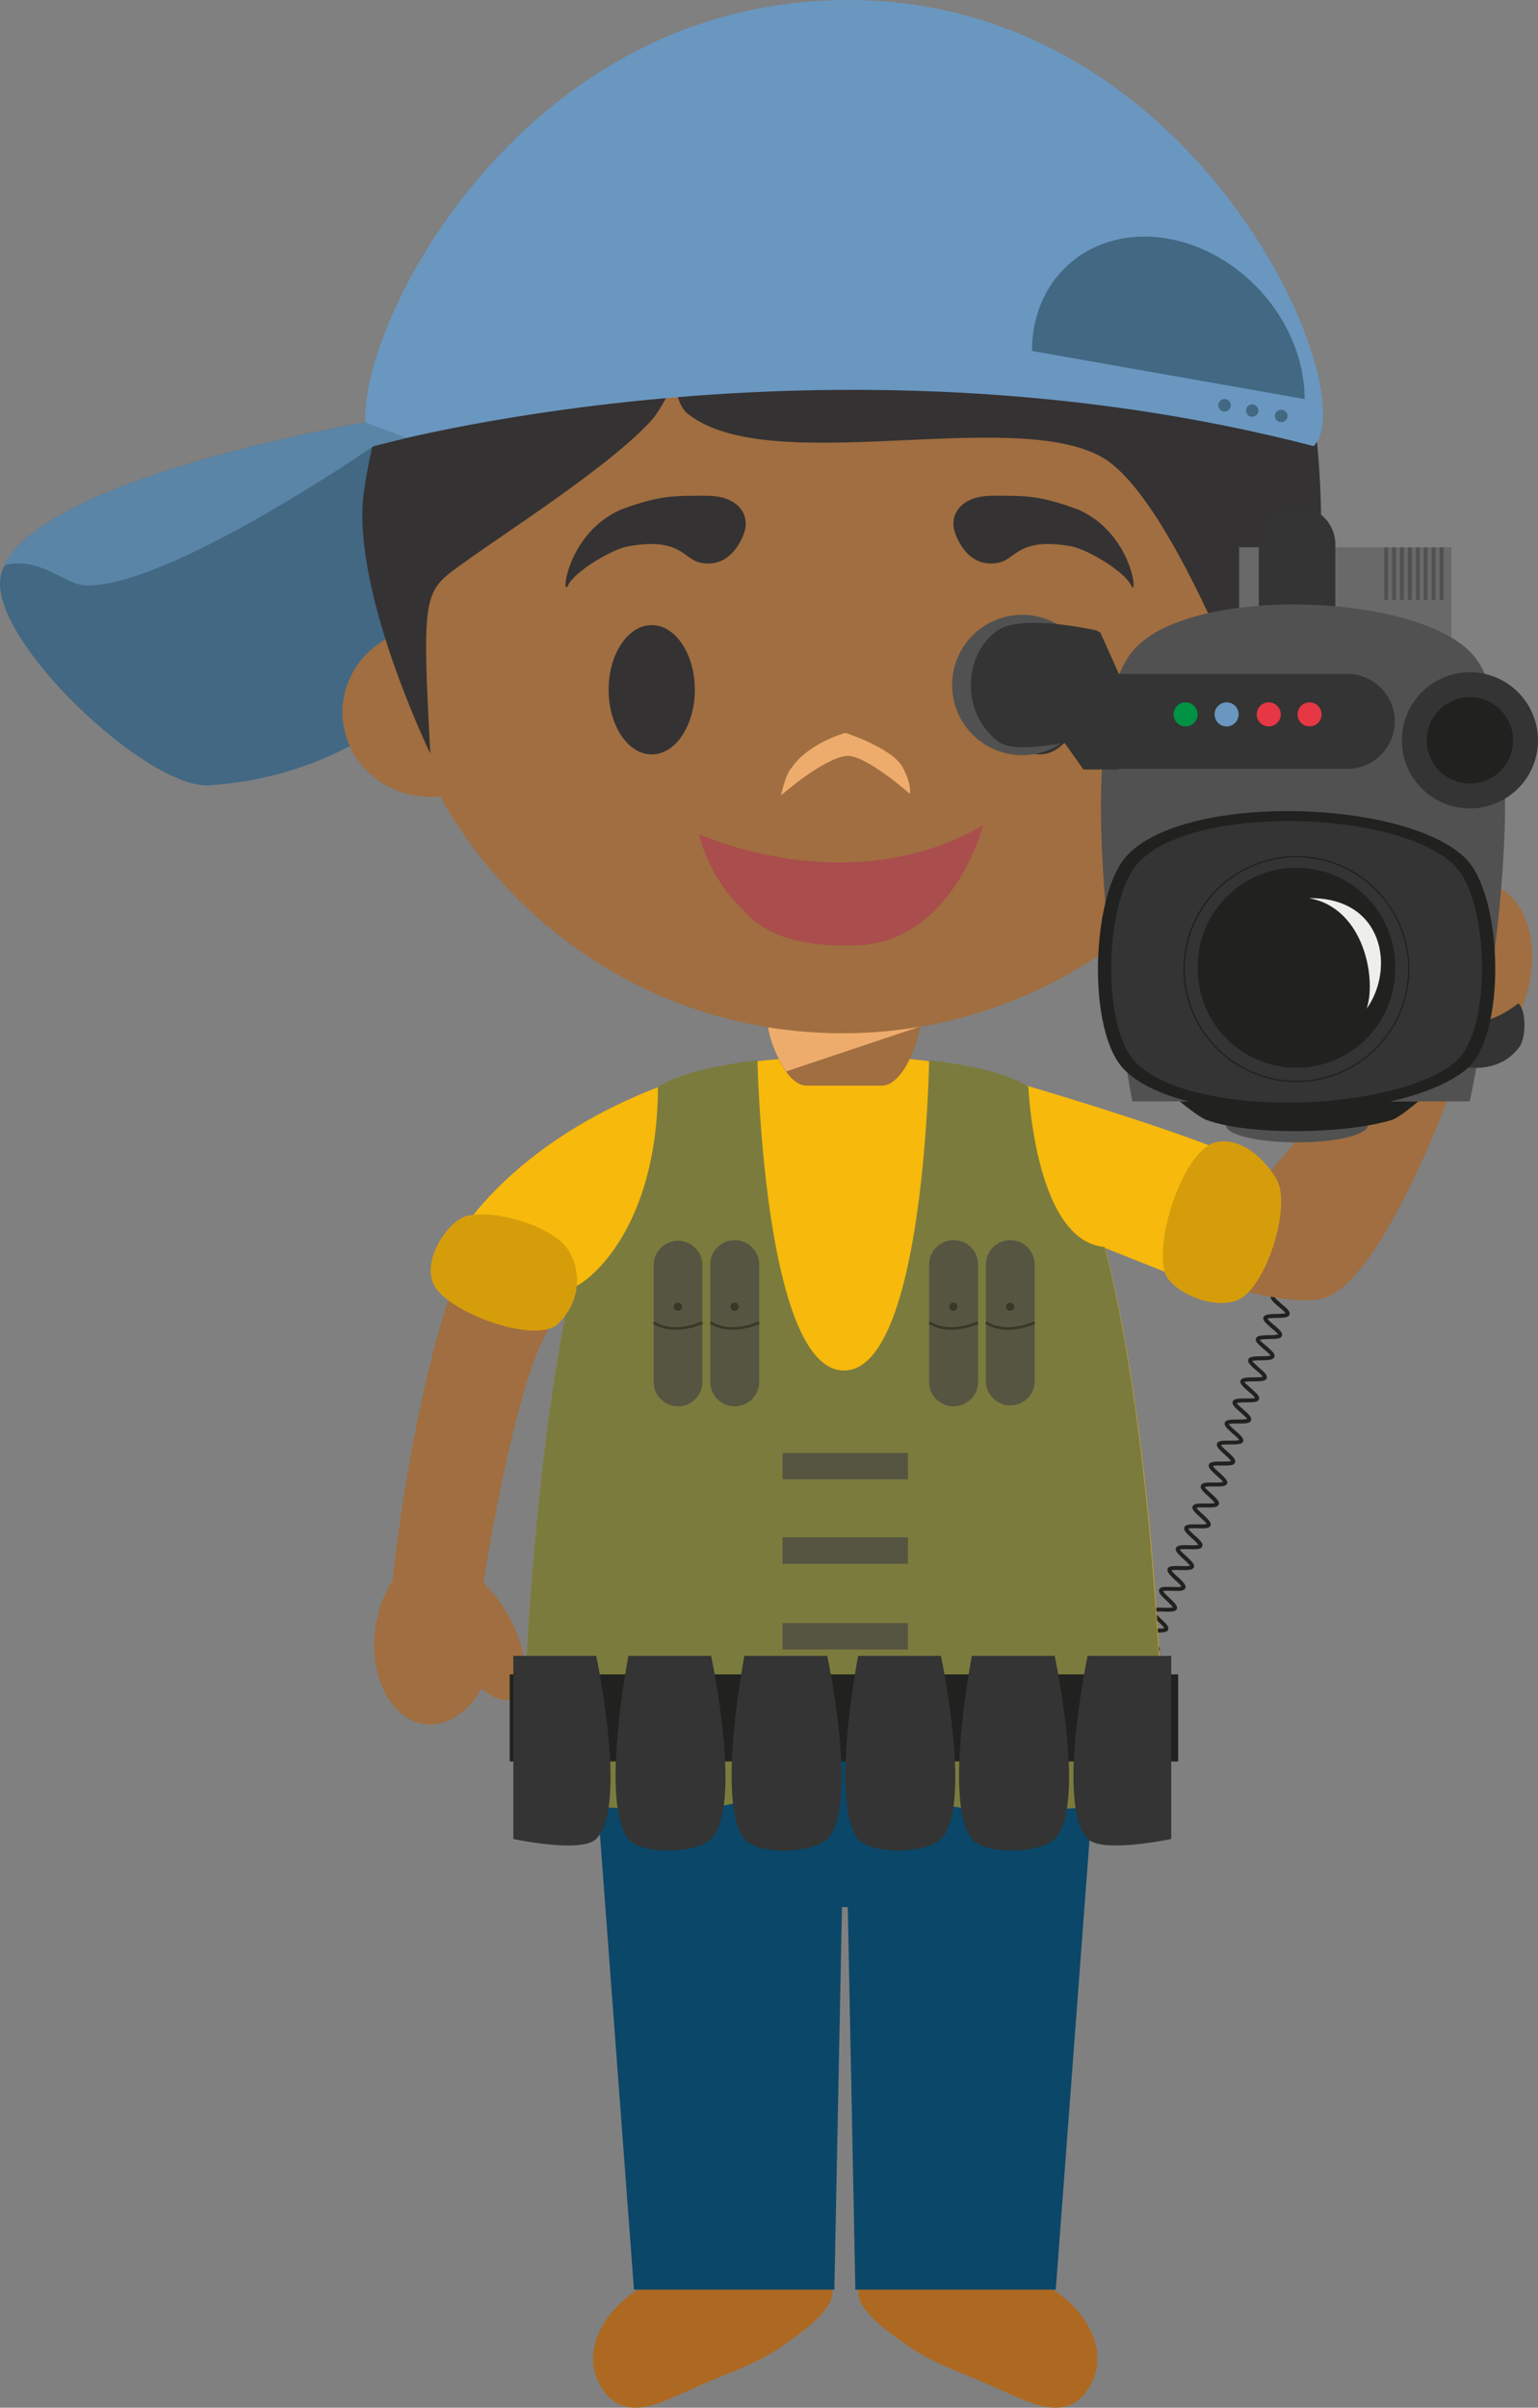 <svg xmlns="http://www.w3.org/2000/svg" width="71.371" height="111.696"><rect width="100%" height="100%" fill="#808080" stroke="none"/><g fill-rule="evenodd" stroke-miterlimit="10" data-paper-data="{&quot;isPaintingLayer&quot;:true}" style="mix-blend-mode:normal"><path fill="#21221f" d="M52.489 79.309c-.06-.027-.6-.268-.718-.552a.276.276 0 0 1 0-.226c.046-.118.24-.112.543-.097.156.013.418.023.495-.015-.036-.06-.172-.192-.262-.285-.261-.252-.428-.416-.364-.56.053-.13.266-.121.583-.104.146 0 .377.015.457-.01-.038-.074-.192-.216-.279-.3-.254-.247-.408-.402-.351-.539.059-.137.279-.12.592-.118.139.006.362.014.44-.01a2.528 2.528 0 0 0-.28-.303c-.266-.243-.41-.393-.35-.53.061-.13.253-.13.594-.115.14.007.363.011.438-.015-.032-.069-.184-.213-.286-.302-.262-.247-.406-.39-.345-.528.053-.13.252-.13.607-.114.129 0 .347.006.425-.02-.036-.065-.196-.208-.283-.299-.262-.247-.404-.389-.353-.53.051-.127.254-.127.6-.117.142.006.36.013.432-.017-.034-.069-.184-.213-.29-.3-.262-.249-.402-.393-.35-.522.048-.139.255-.139.606-.13.131.004.351.014.43-.013-.04-.07-.193-.214-.293-.307-.264-.237-.406-.382-.357-.518.053-.131.264-.135.61-.131.13.01.354.01.432-.017-.09-.11-.19-.21-.298-.3-.262-.24-.406-.384-.351-.517.051-.129.252-.138.605-.129.133 0 .355.004.43-.023-.04-.068-.2-.214-.297-.303-.262-.241-.41-.376-.357-.513.052-.13.256-.137.6-.13.135 0 .355 0 .43-.025a2.673 2.673 0 0 0-.295-.302c-.264-.238-.406-.382-.351-.511.05-.135.254-.14.601-.135.137 0 .351 0 .429-.026-.04-.065-.2-.205-.3-.296-.264-.243-.41-.378-.357-.513.055-.131.249-.139.604-.139.134 0 .349 0 .423-.024-.034-.065-.197-.21-.294-.3-.264-.234-.406-.38-.357-.513.048-.13.245-.133.602-.133.138 0 .345 0 .425-.03-.038-.07-.196-.213-.302-.296-.26-.237-.416-.378-.363-.516.056-.128.255-.137.613-.137.13 0 .348-.004.42-.032-.036-.065-.201-.205-.304-.297-.26-.231-.412-.372-.366-.506.055-.13.264-.145.615-.145.127 0 .35 0 .423-.02-.042-.075-.205-.219-.304-.3-.265-.234-.413-.373-.368-.507.053-.139.254-.143.607-.15.131 0 .351 0 .425-.027-.04-.072-.203-.212-.305-.298-.266-.23-.416-.368-.364-.509.047-.127.244-.138.595-.146.139 0 .351 0 .43-.032-.037-.068-.21-.209-.304-.294-.27-.234-.422-.367-.37-.494.05-.142.244-.152.603-.157.133 0 .35-.008.425-.035-.044-.072-.203-.207-.311-.292-.262-.235-.42-.37-.368-.497.05-.137.246-.152.597-.16.145-.004.351-.011.427-.038-.038-.062-.207-.207-.309-.29-.27-.23-.414-.367-.372-.501.044-.13.254-.143.605-.158.13 0 .351-.004.422-.036-.04-.066-.203-.201-.306-.292-.27-.226-.429-.357-.377-.496.037-.135.248-.148.595-.161.133 0 .355-.011.431-.038a2.314 2.314 0 0 0-.313-.29c-.271-.22-.427-.357-.383-.5.047-.133.256-.144.607-.16.13-.005.345-.009.417-.035-.043-.072-.21-.21-.313-.29-.275-.225-.421-.36-.383-.496.053-.137.25-.148.601-.165.137-.006.35-.017.43-.044-.046-.07-.215-.2-.32-.285-.273-.226-.425-.353-.383-.493.044-.139.247-.15.598-.171.137-.002.347-.017.425-.042-.04-.072-.21-.201-.315-.283-.279-.224-.435-.353-.389-.49.046-.136.245-.155.6-.174.132-.008.347-.021.417-.051-.036-.067-.205-.205-.313-.283-.28-.219-.436-.35-.387-.482.038-.14.24-.16.59-.177.137-.011.351-.027.42-.055-.033-.068-.206-.197-.32-.283-.275-.214-.432-.345-.39-.482.047-.137.244-.154.595-.182a1.97 1.97 0 0 0 .424-.052c-.05-.07-.215-.199-.321-.279-.283-.21-.438-.341-.397-.482.04-.133.241-.16.594-.186.13-.005.347-.023.423-.055-.049-.066-.222-.195-.326-.273-.283-.215-.435-.338-.397-.482.038-.137.234-.156.592-.19a2.2 2.2 0 0 0 .418-.06c-.044-.07-.216-.19-.325-.272-.28-.213-.44-.336-.398-.475.03-.139.233-.161.582-.197.135-.016.351-.03.425-.063-.047-.066-.225-.19-.335-.27-.285-.205-.439-.328-.403-.472.042-.135.238-.164.587-.202.136-.013.35-.032.42-.064-.045-.063-.217-.19-.33-.264-.286-.21-.445-.336-.417-.47.042-.134.24-.166.592-.204.137-.017.344-.045.422-.074-.055-.068-.226-.186-.336-.268-.289-.199-.452-.318-.42-.459.036-.138.236-.17.589-.213.127-.013.349-.041.411-.08-.045-.056-.218-.178-.334-.26-.288-.195-.455-.318-.417-.453.027-.135.235-.173.584-.222.13-.02.338-.044.418-.078-.055-.064-.237-.184-.347-.256-.29-.196-.46-.313-.425-.448.028-.144.222-.179.576-.237.137-.02.348-.044.41-.082-.042-.065-.222-.182-.34-.254-.292-.188-.459-.304-.436-.443.036-.14.237-.18.585-.24.129-.018.335-.048.411-.088-.049-.057-.235-.177-.349-.247-.296-.18-.463-.296-.44-.437.03-.14.224-.186.57-.243.132-.028.339-.068.419-.106-.052-.059-.241-.17-.36-.241-.3-.175-.47-.283-.445-.427.027-.137.222-.188.571-.254.13-.023.338-.07.404-.11a1.94 1.94 0 0 0-.35-.23c-.314-.18-.48-.28-.454-.418.011-.144.21-.195.554-.273.13-.027.34-.07.41-.118a1.832 1.832 0 0 0-.372-.218c-.3-.173-.475-.272-.456-.41.016-.145.211-.203.558-.285.13-.032.327-.085.4-.13-.058-.052-.254-.15-.373-.216-.311-.155-.49-.254-.476-.389.017-.148.208-.21.56-.305.119-.034.322-.091.386-.135-.05-.059-.252-.152-.377-.21-.31-.14-.494-.232-.484-.377.004-.14.2-.205.535-.315.133-.038.326-.106.39-.15-.06-.057-.257-.142-.38-.193-.325-.13-.509-.217-.5-.352 0-.15.19-.22.518-.35.128-.044.323-.118.388-.17-.065-.045-.27-.12-.397-.17-.33-.113-.518-.183-.526-.321 0-.15.184-.232.507-.378.114-.051.31-.135.376-.196-.07-.041-.281-.1-.414-.14-.328-.09-.516-.148-.53-.294-.016-.14.156-.24.471-.407.116-.064.298-.16.359-.22-.078-.04-.287-.078-.421-.106-.348-.063-.534-.1-.566-.24-.023-.142.14-.257.429-.459.129-.085.324-.222.342-.273v.02l.178-.054c.038.154-.15.28-.42.457-.104.078-.294.207-.335.274.066.036.271.077.404.096.322.063.556.101.582.257.014.15-.18.258-.466.412-.116.066-.32.165-.37.226.066.045.265.102.4.132.307.093.54.158.552.316.01.148-.207.24-.487.368-.135.053-.336.144-.395.195.066.05.26.124.395.17.303.102.521.19.525.335 0 .15-.218.238-.514.348-.133.045-.34.12-.391.172.051.054.245.131.38.185.292.129.514.21.5.366 0 .152-.22.22-.533.319-.121.036-.334.112-.393.156.06.05.253.144.37.199.323.154.507.243.492.385-.015.15-.23.213-.539.3-.129.038-.341.099-.406.139.051.059.245.157.364.218.323.16.496.258.477.4-.012.149-.232.204-.543.278a2.6 2.6 0 0 0-.408.13c.051.06.239.162.355.227.313.174.49.27.47.412-.015.148-.25.2-.563.275-.127.024-.334.072-.404.114.049.055.239.165.354.233.304.173.479.28.456.422-.027.15-.249.193-.558.254-.137.03-.355.068-.417.108.053.065.235.177.352.24.295.185.471.292.448.434-.028.144-.231.182-.573.25-.133.016-.343.054-.415.094.05.066.235.178.347.248.294.19.469.296.438.443-.028.14-.22.178-.569.233-.13.025-.355.055-.417.095.053.057.23.177.34.249.295.197.466.31.436.446-.029.142-.228.173-.581.23-.133.019-.342.05-.414.089.05.062.226.18.334.252.302.201.465.317.433.456-.03.144-.232.176-.58.222-.137.017-.346.04-.422.083.053.065.228.18.336.26.3.198.457.318.429.458-.038.135-.234.167-.583.209-.134.017-.353.045-.423.078.046.064.23.188.332.265.29.204.456.327.416.462-.034.138-.237.169-.583.205-.13.017-.355.041-.42.074.043.064.225.197.325.271.289.201.456.323.418.467-.04.135-.234.165-.583.203-.138.012-.353.03-.429.065.054.063.219.193.329.271.288.207.45.33.411.465-.038.147-.24.164-.592.196-.136.017-.349.034-.419.074.044.065.216.188.325.27.28.21.44.336.4.476-.04.135-.235.16-.586.186-.139.011-.35.034-.43.065.05.068.227.195.323.273.293.213.446.347.406.48-.038.137-.242.158-.597.182-.131.016-.348.027-.412.06.04.07.205.2.311.278.285.213.438.346.399.479-.036.134-.243.163-.592.182-.135.015-.351.027-.427.059.05.062.216.193.32.283.285.21.442.341.395.48-.046.142-.24.15-.596.178-.134.008-.353.017-.423.05.042.066.207.203.317.28.279.223.436.354.389.487-.044.136-.245.157-.594.178-.135.004-.351.013-.421.048.04.066.209.203.31.284.284.224.428.351.388.49-.042.139-.245.148-.596.17a2.516 2.516 0 0 0-.429.043c.046.074.219.21.317.296.283.214.431.347.384.486-.04.135-.245.148-.596.167-.137.007-.35.01-.427.042.045.068.207.205.311.288.273.228.429.355.381.496-.043.132-.246.148-.6.159-.13.006-.344.015-.417.046.042.066.21.203.312.292.27.222.413.359.375.493-.05.135-.246.152-.601.156-.139.008-.353.012-.42.044.037.062.205.205.31.294.271.228.413.359.375.494-.05.134-.25.15-.609.157-.13.004-.35.008-.417.036.04.07.207.207.304.298.269.222.425.357.371.496-.043.134-.246.148-.593.155-.147 0-.353.006-.43.036.039.067.204.211.31.293.264.23.416.364.364.503-.045.133-.244.14-.597.144-.135.011-.351.011-.43.042.04.066.21.207.314.292.258.232.414.367.358.5-.049.138-.242.15-.597.157-.139 0-.355 0-.425.032.043.065.2.207.301.298.27.226.412.361.367.498-.042.14-.253.144-.604.148-.133 0-.347 0-.427.028.04.07.213.21.31.3.26.23.413.368.366.503-.053.137-.256.143-.607.143-.14 0-.351.007-.431.034.038.062.207.207.313.3.262.233.406.366.355.507-.046.134-.254.142-.602.142-.138 0-.354 0-.428.025.041.07.199.214.297.301.272.24.416.374.365.507-.053.131-.249.137-.607.137-.133 0-.348 0-.422.025.034.072.198.216.302.307.258.232.4.372.35.509-.046.135-.244.138-.61.135-.129 0-.345 0-.417.026.04.069.195.213.301.302.256.235.4.376.359.51-.059.135-.254.143-.62.135-.128 0-.34 0-.414.025.036.067.193.213.296.304.262.233.404.38.355.507-.055.138-.255.138-.615.138-.13 0-.344-.007-.42.017.04.073.204.217.297.304.258.241.404.384.352.516-.05.137-.25.137-.609.128-.136 0-.345-.008-.423.02.038.07.194.22.298.312.262.23.404.374.353.509-.053.132-.258.14-.618.129-.133 0-.34-.012-.422.017.038.07.196.22.3.31.258.242.402.379.347.514-.055.13-.258.136-.613.13-.134-.007-.347-.015-.425.016.04.068.196.216.302.307.258.241.395.384.344.511-.06.14-.264.14-.615.127-.13 0-.346-.007-.42.013.037.073.196.228.295.317.254.238.396.384.341.513-.051.127-.258.135-.62.12-.131-.004-.34-.01-.414.015.036.07.195.222.3.323.227.212.393.366.332.5-.051.137-.256.137-.623.126-.129 0-.335-.01-.411.011.034.07.2.226.298.327.233.212.394.37.335.507-.05.13-.273.127-.62.115-.129 0-.34-.007-.42.012.044.07.204.228.302.326.226.219.387.374.332.505-.064.135-.278.135-.64.126-.134-.008-.33-.016-.397.003.03.078.208.25.309.346.226.214.372.355.32.484-.068.156-.354.148-.686.131-.122-.004-.312-.019-.37 0a.076.076 0 0 0 .007.063c.069.172.412.372.617.455z"/><path fill="#ad6921" d="M48.824 106.196c1.684 1.043 2.906 3.175 1.464 4.91-1.086 1.22-2.7.252-3.916-.26-1.347-.646-2.886-1.092-4.104-1.929-.786-.55-1.715-1.148-2.253-1.97-.157-.255-.23-.501-.18-.75h8.988m-10.208 0c.053.233-.029.495-.186.75-.534.822-1.461 1.42-2.245 1.97-1.218.837-2.759 1.283-4.11 1.929-1.216.512-2.823 1.48-3.912.26-1.444-1.735-.222-3.859 1.466-4.909h-.007 8.994"/><path fill="#0b4768" d="m50.835 81.67-1.842 24.55h-9.3l-.351-17.746h-.271l-.352 17.746h-9.3l-1.836-24.549z"/><path fill="#a06e40" d="M22.981 55.781c1.67-2.144 7.71-5.295 7.71-5.295s-2.79 5.097-3.3 7.364c-.066.284-.229 1.055-.37 1.458-.185.501-.703 1.136-1.489 2.266-1.598 2.252-3.093 11.783-3.093 11.783.038.062.074.126.106.192.45.46.83.983 1.127 1.554.862 1.629.95 3.272.2 3.672-.406.216-.964.026-1.533-.439-.609 1.088-1.573 1.756-2.579 1.656-1.533-.166-2.6-2.085-2.368-4.29.108-.93.406-1.76.846-2.4 0 .035-.027.065-.027.065v-.01s1.336-13.193 4.77-17.576m46.367-14.702c1.724.735 2.271 3.332 1.218 5.81-.666 1.585-1.835 2.737-3.032 3.168 0 0-3.22 9.116-6.006 10.131-2.27.824-10.246-2.424-10.246-2.424s-.639-2.481-.975-3.263c-.454-1.071-2.319-4.015-2.319-4.015l10.92 3.905 5.144-6.048a5.248 5.248 0 0 1-.196-.779c-.32-.598-.592-1.357-.762-2.192-.427-2.196.053-4.136 1.064-4.332.547-.105 1.133.309 1.62 1.055 1.097-1.055 2.442-1.484 3.57-1.016" data-paper-data="{&quot;origPos&quot;:null}"/><path fill="#fddfbb" d="M62.794 45.08c-.313-2.096.222-3.916 1.182-4.056.969-.149 2.009 1.431 2.319 3.531.311 2.095-.215 3.906-1.182 4.05-.969.15-2.009-1.437-2.319-3.525"/><path fill="#f7b90b" d="M57.238 53.593c.776 2.57-1.294 6.158-1.294 6.158L51.288 57.9c2.43 9.48 2.72 23.77 2.72 23.77h-29.78s.241-11.856 2.123-21.14l-.421.59s-4.345 0-5.107-3.049c0 0 2.198-4.738 9.75-7.65 1.947-1.196 6.837-1.374 6.837-1.374l1.641.058h.135l1.644-.087s4.315.207 6.45 1.235c7.705 2.287 9.958 3.34 9.958 3.34"/><path fill="#7b7b3e" d="M47.721 50.397s.286 7.185 3.546 7.453c2.427 9.472 2.714 23.755 2.714 23.755h.007l.06 1.893s-8.471 1.088-11 0c-1.355-.575-4.07-2.18-4.07-2.18s-2.974 1.614-4.399 2.18c-2.402.981-10.39 0-10.39 0l.04-1.906s.252-12.552 2.286-21.91c-.207.419 3.992-1.711 4.017-9.258v-.002c1.066-.678 3.057-1.048 4.618-1.238 0 0 .287 14.401 4.019 14.395 3.732-.013 3.947-14.395 3.947-14.395 1.58.19 3.578.545 4.618 1.238a.062.062 0 0 0-.013-.025"/><path fill="#565541" d="M32.594 64.112c0 .62-.5 1.13-1.127 1.13-.624 0-1.13-.506-1.132-1.13v-5.453a1.13 1.13 0 0 1 2.259 0v5.452z"/><path fill="#393828" d="M31.358 61.69c-.345 0-.719-.07-1.058-.284l.064-.105c.943.596 2.194.008 2.207 0l.053.112c-.042.01-.6.277-1.266.277m.291-1.069a.191.191 0 0 1-.195.188.188.188 0 0 1-.188-.188.19.19 0 0 1 .188-.19c.106 0 .195.083.195.19"/><path fill="#565541" d="M35.23 64.112c0 .62-.506 1.13-1.135 1.13-.63 0-1.136-.51-1.136-1.13v-5.453a1.13 1.13 0 0 1 1.136-1.126 1.13 1.13 0 0 1 1.135 1.126v5.452z"/><path fill="#393828" d="M33.991 61.69c-.344 0-.72-.07-1.057-.284l.066-.105c.936.596 2.188.008 2.203 0l.055.112c-.042.01-.6.277-1.267.277m.288-1.069a.191.191 0 0 1-.382 0c0-.107.09-.19.196-.19a.19.19 0 0 1 .186.19"/><path fill="#565541" d="M45.388 64.112c0 .62-.507 1.13-1.136 1.13a1.13 1.13 0 0 1-1.135-1.13v-5.453c0-.621.503-1.126 1.135-1.126.63 0 1.136.505 1.136 1.126v5.452z"/><path fill="#393828" d="M44.139 61.69a1.92 1.92 0 0 1-1.045-.284l.06-.105c.934.596 2.192.008 2.203 0l.053.112c-.036.01-.592.277-1.27.277m.287-1.069c0 .106-.077.188-.18.188a.19.19 0 0 1-.195-.188c0-.107.087-.19.195-.19.103 0 .18.083.18.19"/><path fill="#565541" d="M48.016 64.112a1.134 1.134 0 0 1-2.266 0v-5.453c0-.621.505-1.126 1.127-1.126a1.13 1.13 0 0 1 1.139 1.126v5.452z"/><path fill="#393828" d="M46.773 61.69c-.341 0-.713-.07-1.057-.284l.067-.105c.943.596 2.191.008 2.205 0l.05.112c-.031.01-.593.277-1.265.277m.288-1.069a.182.182 0 0 1-.184.188.185.185 0 0 1-.191-.188c0-.107.08-.19.191-.19.107 0 .184.083.184.19"/><path fill="#565541" d="M36.313 67.407h5.82v1.22h-5.82zm0 3.914h5.82v1.226h-5.82zm0 3.977h5.82v1.226h-5.82z"/><path fill="#21221f" d="M23.653 77.676h31.02v4.04h-31.02z"/><path fill="#333433" d="M27.667 85.312c-.688.68-3.846 0-3.846 0v-8.495h3.846s1.497 6.995 0 8.495m22.816 0c.686.68 3.868 0 3.868 0v-8.495h-3.879s-1.487 6.995.012 8.495m-17.485 0c-.683.68-3.24.746-3.838 0-1.338-1.65 0-8.495 0-8.495h3.838s1.5 6.995 0 8.495m5.389 0c-.68.68-3.24.746-3.845 0-1.332-1.65 0-8.495 0-8.495h3.845s1.499 6.995 0 8.495m5.275 0c-.673.68-3.233.746-3.84 0-1.338-1.65 0-8.495 0-8.495h3.84s1.501 6.995 0 8.495m5.28 0c-.674.68-3.236.746-3.843 0-1.336-1.65 0-8.495 0-8.495h3.842s1.503 6.995 0 8.495"/><path fill="#a06e40" d="M37.434 50.366c-.998 0-1.806-2.142-1.806-3.123h7.1c0 .981-.814 3.123-1.808 3.123h-3.486" data-paper-data="{&quot;origPos&quot;:null}"/><path fill="#eeac6c" d="M36.475 49.707c-.4-.615-.765-1.456-.83-2.071 1.125.189 2.28.279 3.45.279 1.213 0 2.424-.101 3.62-.305l-.011.011-6.23 2.086"/><path fill="#d69d0b" d="M25.906 61.405c-1.015 1.012-5.292-.558-5.817-1.893-.465-1.182.759-2.934 1.62-3.117 1.294-.279 3.797.45 4.599 1.504.518.698.866 2.234-.402 3.506m33.322-6.716c.74 1.228-.482 5.108-1.818 5.632-1.174.469-3.115-.442-3.36-1.304-.425-1.499.702-5.057 2.026-5.879.74-.467 2.135-.122 3.152 1.551"/><path fill="#426883" d="M27.711 19.277s-4.454 16.29-18.01 17.153c-2.918.179-10.36-6.913-9.654-9.755 1.116-4.448 16.912-7.085 16.912-7.085z"/><path fill="#a06e40" d="M60.213 29.779c1.096.697 1.818 1.9 1.818 3.265 0 2.162-1.828 3.924-4.07 3.924-.067 0-.131 0-.2-.008-3.65 6.548-10.641 10.974-18.667 10.974-8.03 0-15.022-4.438-18.672-10.993-.15.014-.302.027-.454.027-2.252 0-4.077-1.762-4.077-3.924 0-1.462.827-2.739 2.06-3.413a21.58 21.58 0 0 1-.217-3.066c0-11.803 9.57-21.375 21.36-21.375 11.793 0 21.358 9.572 21.358 21.375 0 1.094-.082 2.159-.239 3.214" data-paper-data="{&quot;origPos&quot;:null}"/><path fill="#353233" d="M34.554 24.649s-.503 1.803-2.082 1.446c-.772-.174-.908-1.201-3.386-.74-.779.18-2.417 1.156-2.732 1.808-.316.652-.088-2.392 2.457-3.522 1.835-.675 2.457-.642 3.977-.642s1.987.907 1.766 1.65m9.741 0s.503 1.803 2.082 1.446c.772-.174.908-1.201 3.386-.74.779.18 2.417 1.156 2.732 1.808.316.652.087-2.392-2.457-3.522-1.835-.675-2.457-.642-3.977-.642s-1.987.907-1.766 1.65M32.243 31.999c0 1.657-.895 3-2 3s-2-1.343-2-3 .895-3 2-3 2 1.343 2 3m18 0c0 1.657-.895 3-2 3s-2-1.343-2-3 .895-3 2-3 2 1.343 2 3" data-paper-data="{&quot;origPos&quot;:null}"/><path fill="#eeac6c" d="M39.263 35.068c-1.125.153-3.02 1.834-3.02 1.834s.207-1.009.503-1.299c.8-1.156 2.487-1.604 2.487-1.604s2.173.703 2.65 1.588c.443.824.34 1.238.34 1.238s-2.121-1.871-2.96-1.756z"/><path fill="#aa4d4d" d="M32.443 38.695s6.897 3.208 13.172-.397c0 0-1.39 5.47-5.95 5.561-4.115.122-4.984-1.492-5.477-1.956-.492-.463-1.42-1.772-1.745-3.208" data-paper-data="{&quot;origPos&quot;:null}"/><path fill="#fff" d="M50.016 31.282c0 1.325-.79 2.404-1.776 2.404-.972 0-1.767-1.079-1.767-2.404 0-1.32.795-2.395 1.767-2.395.987 0 1.776 1.074 1.776 2.395"/><path fill="#343434" d="M49.344 31.944c0 .824-.493 1.487-1.104 1.487-.6 0-1.091-.663-1.091-1.487 0-.816.491-1.477 1.09-1.477.612 0 1.105.661 1.105 1.477"/><path fill="#353233" d="M61.303 23.775c.034 2.513-.842 7.944-2.558 11.184 0 0-4.2-11.898-7.656-13.778-4.229-2.302-15.38 1.012-19.158-1.974-.632-.491-.554-1.615-.554-1.615s-.727 1.425-1.078 1.83c-1.825 2.08-6.578 5.1-8.831 6.723-1.817 1.303-1.899 1.291-1.5 8.814 0 0-3.329-6.849-3.144-11.42.049-1.312.688-4.233 1.722-7.2 3.763-7.548 11.55-12.73 20.548-12.73 10.341 0 19.081 6.838 21.951 16.238.149 1.304.235 2.615.258 3.928" data-paper-data="{&quot;origPos&quot;:null}"/><path fill="#6a97c0" d="M17.338 20.695C15.116 18.467 22.554 0 39.369 0 55.674 0 63.366 18.285 60.96 20.695c-22.646-5.873-43.622 0-43.622 0"/><path fill="#5a85a7" d="M17.338 20.695s-9.72 6.701-13.434 6.456c-.946-.068-2.038-1.334-3.686-.936 2.024-4.167 16.741-6.625 16.741-6.625l1.912.727z"/><path fill="#426883" d="M47.89 16.281c0-3.487 2.829-5.822 6.316-5.205 3.501.617 6.334 3.947 6.334 7.436l-12.65-2.23zm9.225 2.523a.29.29 0 0 1-.58 0c0-.161.134-.292.293-.292.156 0 .287.131.287.292m1.282.247a.287.287 0 1 1-.574-.008.287.287 0 0 1 .574.008m1.35.243a.286.286 0 0 1-.285.288.297.297 0 0 1-.302-.288c0-.156.14-.285.302-.285.156 0 .285.13.285.285"/><path fill="#696969" d="M57.502 25.391h9.85v4.89h-9.85z"/><path fill="#515151" d="M66.801 25.391h.184v2.447h-.184zm-.366 0h.18v2.447h-.18zm-.368 0h.178v2.447h-.178zm-.364 0h.182v2.447h-.182zm-.374 0h.188v2.447h-.188zm-.365 0h.185v2.447h-.185zm-.364 0h.18v2.447h-.18zm-.364 0h.182v2.447h-.182z"/><path fill="#333433" d="M61.966 31.632h-3.55v-6.37c0-.981.799-1.773 1.773-1.773h.015a1.77 1.77 0 0 1 1.763 1.773v6.371z"/><path fill="#515151" d="M56.895 52.208c0-.44 1.465-.788 3.285-.788 1.825 0 3.292.348 3.292.788 0 .437-1.467.788-3.292.788-1.82 0-3.285-.351-3.285-.787"/><path fill="#21221f" d="M55.971 51.95c-.349-.129-1.227-.856-1.227-.856h11.073s-.861.744-1.216.856c-2.06.65-6.607.752-8.63 0"/><path fill="#515151" d="M52.548 51.094s-3.28-16.813 0-20.87c2.457-3.05 12.891-2.77 15.656 0 3.688 3.689 0 20.87 0 20.87H52.548"/><path fill="#333433" d="M70.535 48.525c-1.008 1.465-2.94.919-2.94.919v-1.958s1.388.242 2.862-.941c.38.311.355 1.58.078 1.98"/><path fill="#21221f" d="M52.177 49.626c-1.732-1.732-1.536-7.89 0-9.792 2.492-3.08 13.046-2.802 15.846 0 1.732 1.737 1.905 8.256 0 9.792-3.08 2.49-13.043 2.806-15.846 0"/><path fill="#333433" d="M52.712 49.296c-1.62-1.617-1.436-7.366 0-9.142 2.33-2.882 12.17-2.622 14.79 0 1.617 1.615 1.78 7.703 0 9.142-2.878 2.323-12.181 2.618-14.79 0"/><path fill="#21221f" d="M54.985 44.954a5.19 5.19 0 0 0 5.178 5.185 5.192 5.192 0 0 0 5.182-5.185 5.19 5.19 0 0 0-5.182-5.182 5.186 5.186 0 0 0-5.178 5.182m-.065 0a5.24 5.24 0 1 1 10.481 0 5.245 5.245 0 0 1-5.238 5.245 5.249 5.249 0 0 1-5.243-5.245"/><path fill="#21221f" d="M55.584 44.954a4.58 4.58 0 1 1 9.157 0 4.575 4.575 0 0 1-4.578 4.579 4.576 4.576 0 0 1-4.579-4.579"/><path fill="#eeeeed" d="M63.417 46.797c.47-1.344-.101-4.687-2.683-5.131 3.487-.05 4.007 3.288 2.683 5.131"/><path fill="#333433" d="M50.275 31.264h12.243c1.21 0 2.208.988 2.208 2.208a2.21 2.21 0 0 1-2.208 2.197H50.275z"/><path fill="#e63744" d="M60.212 33.142a.56.56 0 0 1 .954-.396.555.555 0 0 1 .161.396.552.552 0 0 1-.554.556.556.556 0 0 1-.56-.556m-1.895 0a.558.558 0 1 1 1.116 0 .558.558 0 0 1-1.116 0"/><path fill="#6a97c0" d="M56.363 33.142a.557.557 0 1 1 1.116-.002.558.558 0 0 1-1.116.002"/><path fill="#009244" d="M54.459 33.142a.558.558 0 1 1 1.116-.004.558.558 0 0 1-1.116.004"/><path fill="#515151" d="M44.183 31.777a3.253 3.253 0 0 1 3.254-3.255 3.26 3.26 0 0 1 3.258 3.255 3.26 3.26 0 0 1-3.258 3.256 3.254 3.254 0 0 1-3.254-3.256"/><path fill="#333433" d="m51.935 31.292-.01 4.404h-1.65l-.865-1.223c-1.169.158-2.499.378-3.105-.085-1.764-1.365-1.569-4.078 0-5.148.932-.636 3.403-.242 4.507-.008a.523.523 0 0 1 .277.156h.004l.007.034c.004.013.004.036.019.053zm13.119 3.053a3.16 3.16 0 0 1 3.157-3.16 3.161 3.161 0 0 1 2.235 5.394 3.154 3.154 0 0 1-2.235.923 3.154 3.154 0 0 1-3.158-3.157"/><path fill="#21221f" d="M66.208 34.345a2.003 2.003 0 1 1 4.006.003 2.003 2.003 0 0 1-4.006-.003"/></g></svg>